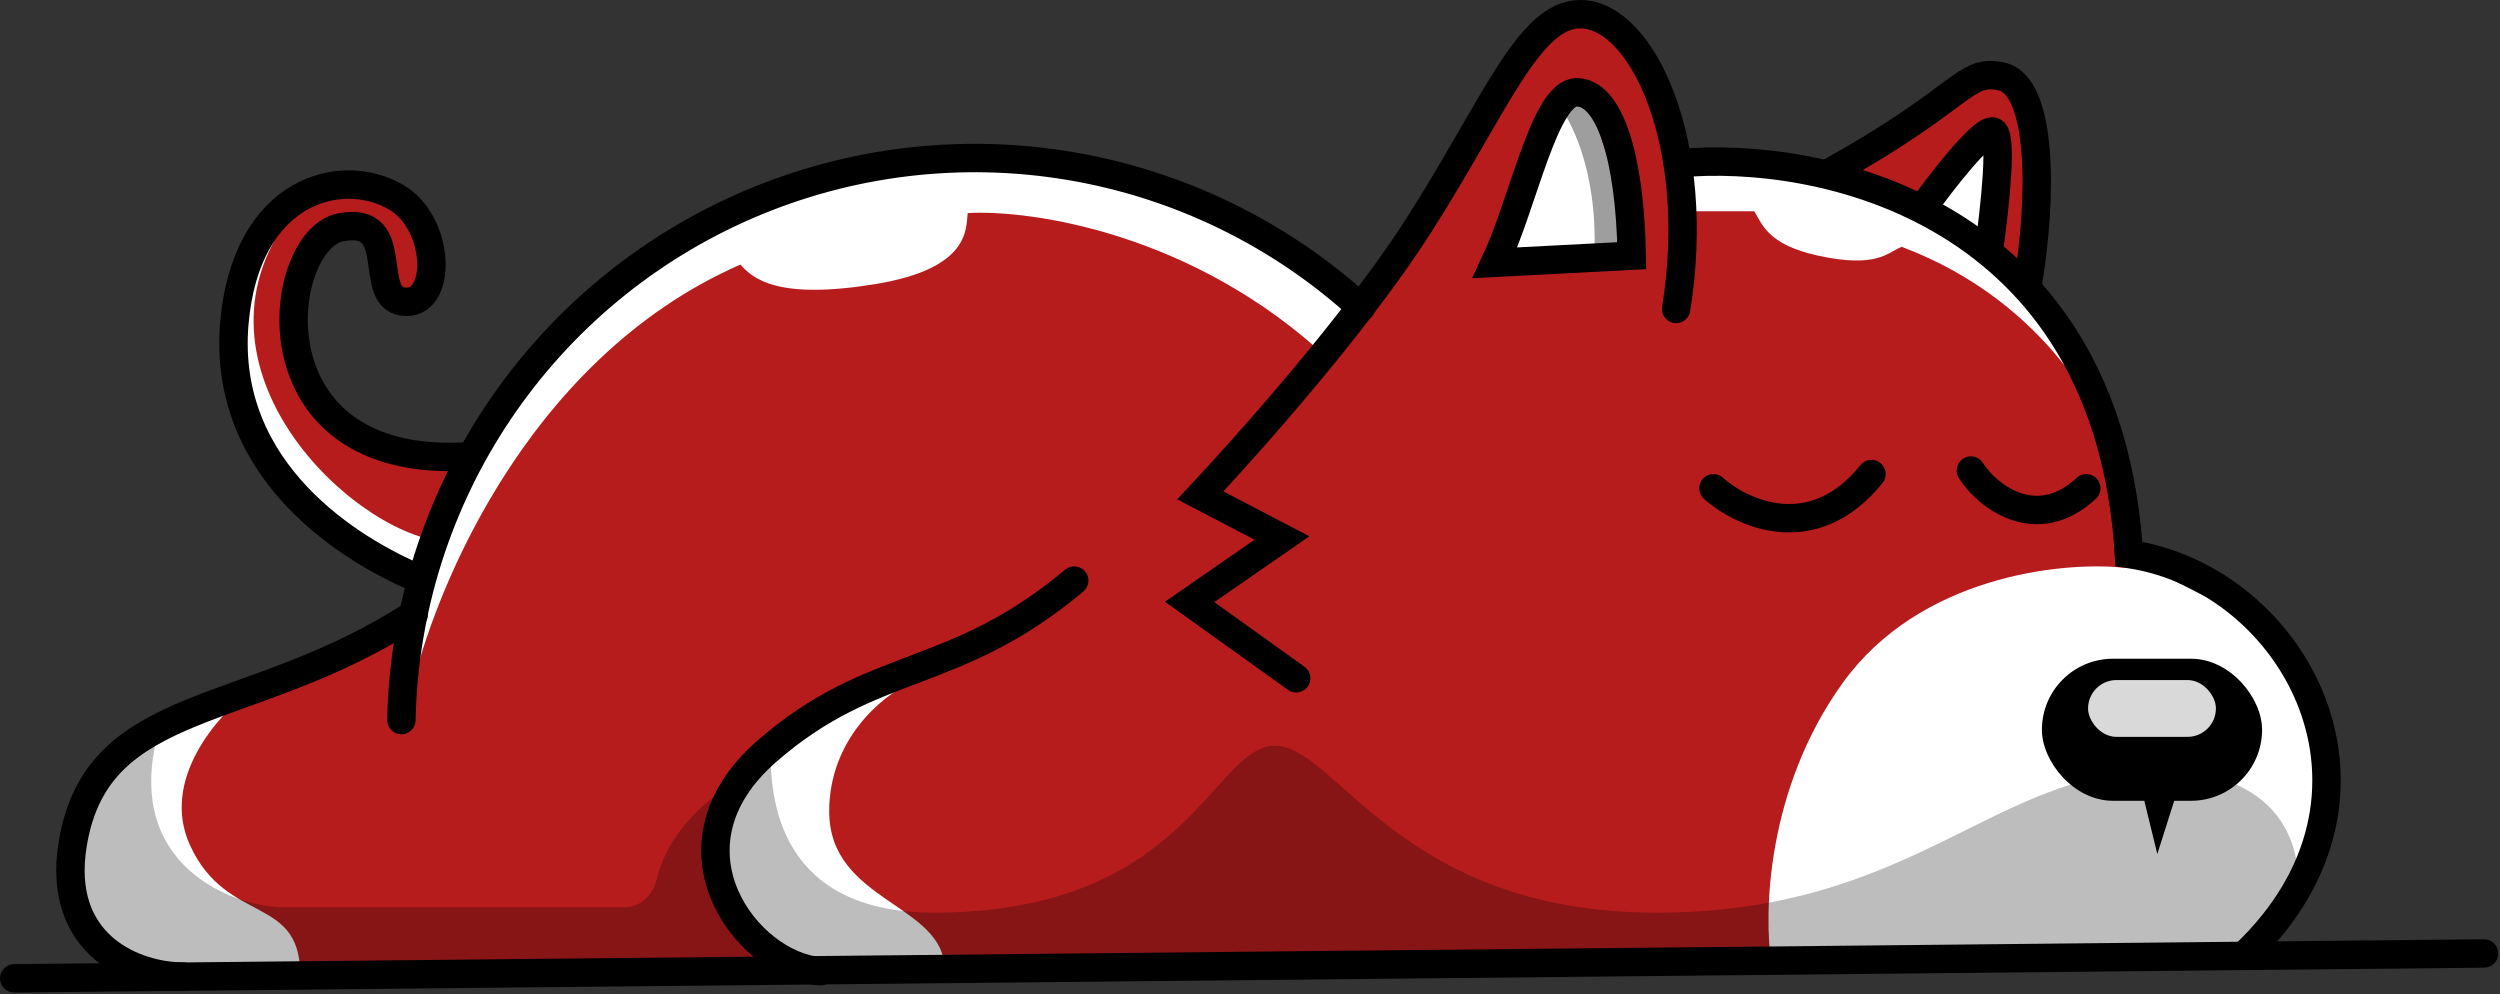<svg width="704" height="280" viewBox="0 0 704 280" fill="none" xmlns="http://www.w3.org/2000/svg">
<rect x="0" y="0" width="704" height="280" fill="#333333" stroke="none"/>
<path d="M587.5 104L582.5 109L545.5 95.5L496.5 78L473.5 64L471 47L476 46H501.5L534 54.5L572.5 82L587.5 104Z" fill="white"/>
<path d="M223.5 205.5L256.5 189L251.5 229L272 245.5L274 272.5H220L204 255.5L201 229L223.5 205.5Z" fill="white"/>
<path d="M134.5 192.5H114.5L122 150.5L139 117.5L159.5 92L194 65.5L243 48L296.5 45.5L352 64L384.5 85L369.5 102.5L310.5 96.5L200.5 99.5L134.5 192.5Z" fill="white"/>
<path d="M535.5 69.5C578 85.5 592 120 592 120.5L595.5 127.5L600.5 156.5L592 168.5L559.5 199L535.5 270.5L266 273C266 254.5 233.5 254 233.5 228.5C233.5 208.1 248.5 196 256 192.5L292.5 171L338.5 136.5L379 94L428 13.5L446 3L464.5 19L472 47L475 59.5H494C496.167 62.833 497.5 68.848 512 72C528.5 75.587 531.5 71.167 535.5 69.5Z" fill="#B71C1C"/>
<path d="M518.907 192.313C540.507 162.313 580.24 158.147 597.407 159.813H604.907L640.407 177.813L650.407 191.313L656.907 226.313L646.907 253.813L632.907 270.313L498.907 271.813C496.573 257.813 497.307 222.313 518.907 192.313Z" fill="white"/>
<path d="M442 25.5L436 34V74L458 72L456 54.5L448 30L442 25.5Z" fill="#9E9E9E"/>
<path d="M85 118L125 149.5V150.5L117.5 161L102 153.5L78 135L68 104.5V84L72.5 66L89 52.5L91 58.5C87.5 63 80.4 72.1 80 72.5C79.6 72.9 77.5 80.333 76.5 84L85 118Z" fill="white"/>
<path d="M83.5 58.5C48.5 101.5 98 149.5 124.5 152.5L132.5 128.5L110.5 126.5L93 117L82.5 96.5L85.5 73L98 63.5L105.5 68.5L110.5 83H120V67L110.5 56L95.5 52L83.5 58.5Z" fill="#B71C1C"/>
<path d="M118 163C99.167 155.166 62.387 133 66 91C69.226 53.5 96 46.5 111.5 55.5C123.867 62.68 124.612 85 114.5 85C102.5 85 114.178 60.561 96 64C77.5 67.5 69.5 132.5 132 128.5" stroke="black" stroke-width="8" stroke-linecap="round"/>
<path d="M208.5 74.5C147.3 101.3 120.333 169.667 114.5 200.5L162 212L211.5 217.5L223.5 205L288.5 176L337.5 140L374 101C336.4 65.8 290.667 59 272.5 60C272 64.5 273.114 75.645 246.5 80C219 84.5 212 78.5 208.5 74.5Z" fill="#B71C1C"/>
<path d="M70 195.5L60.5 223.5L72 236L95.5 254.5V274.5H74.5H38.5L25 264L18.5 245.5L28 219L44.5 204L70 195.5Z" fill="white"/>
<rect x="575" y="185.5" width="62" height="40" rx="20" fill="black"/>
<path d="M614 220L607.5 240.5L602.5 220H614Z" fill="black"/>
<path d="M53.5 238C45.1 219.6 61.333 201.333 70.5 194.5L99 183.5L117 174L114.5 193.5L130 194.5L189.5 196.5L212.5 215.5L201 236.5L203.5 251L224.5 273.5L84.5 276C85.5 251.5 64 261 53.5 238Z" fill="#B71C1C"/>
<rect x="588" y="191.5" width="36" height="16" rx="8" fill="#D9D9D9"/>
<path d="M449 71C449.8 47.4 442 32.833 438 28.5L422 73.5L449 71Z" fill="white"/>
<path d="M113.032 202.77C113.653 171.753 123.194 141.57 140.515 115.832C157.836 90.094 182.204 69.889 210.705 57.634C239.206 45.379 270.633 41.593 301.229 46.727C331.825 51.862 360.295 65.7 383.234 86.588" stroke="black" stroke-width="8" stroke-linecap="round"/>
<path d="M4 275.5L699.5 268.5" stroke="black" stroke-width="8" stroke-linecap="round"/>
<path d="M608 217C645.2 217 649.167 242 646.5 254.5L636.5 269L50 276L29.5 267L20 250.5L23 224L44.5 206.5C34.5 244 66.167 255.5 80 255.5H176C180.418 255.5 183.903 251.865 184.939 247.57C188.662 232.141 202.541 222.299 210 219L211.517 214.5L213.234 214.5C214.406 210.672 217.019 204.716 217.034 213C217.076 235.711 227.413 257 263 257C334.5 257 341.5 210 359 210C376.5 210 394 257 466.5 257C539 257 561.5 217 608 217Z" fill="black" fill-opacity="0.26"/>
<path d="M51.5 275C38.5 275 15.65 266.599 20.5 237.5C27.5 195.5 70.5 203 116.5 173" stroke="black" stroke-width="8" stroke-linecap="round"/>
<path d="M537 36L516.5 48.5L542.5 59L547 53L557.5 39.5L562 40L560.5 60V72L570.5 81L573.5 72L574.5 46.5L570.5 26.5L559.5 20L546 29L537 36Z" fill="#B71C1C"/>
<path d="M558.5 41.5L545 58L558 69L560.5 42.5L558.5 41.5Z" fill="white"/>
<path d="M514.5 49C553.5 27.5 552.956 19.304 563.5 21.5C575.5 24 575 56.5 571 80" stroke="black" stroke-width="8" stroke-linecap="round"/>
<path d="M541.5 58.5C546.833 51 557.8 37 561 37C564.2 37 561.667 59.167 560 71" stroke="black" stroke-width="8" stroke-linecap="round"/>
<path d="M444 26C435 26 429 57 421 74L459.5 72C459 43.5 453 26 444 26Z" stroke="black" stroke-width="8" stroke-linecap="round"/>
<path d="M472.5 46C512.333 42.167 593.5 58.8 599.5 156C646.5 163 679.5 224 632 269" stroke="black" stroke-width="8" stroke-linecap="round"/>
<path d="M231 273.5C210.5 272 184.8 238.7 216 211.5C246 185.346 268.5 192 302.5 163.5" stroke="black" stroke-width="8" stroke-linecap="round"/>
<path d="M472 87C479.5 40.5 462.5 4 445 4C430.501 4 421.045 29.74 399.5 63.5C384.638 86.789 359 117 338 139.5L361 151.5L335 169.5L365 191" stroke="black" stroke-width="8" stroke-linecap="round"/>
<path d="M555 132.5C559.667 139.833 573.5 150.5 587.5 137.5" stroke="black" stroke-width="8" stroke-linecap="round"/>
<path d="M482.5 137.5C490.5 144.667 510.6 153.9 527 133.5" stroke="black" stroke-width="8" stroke-linecap="round"/>
</svg>
